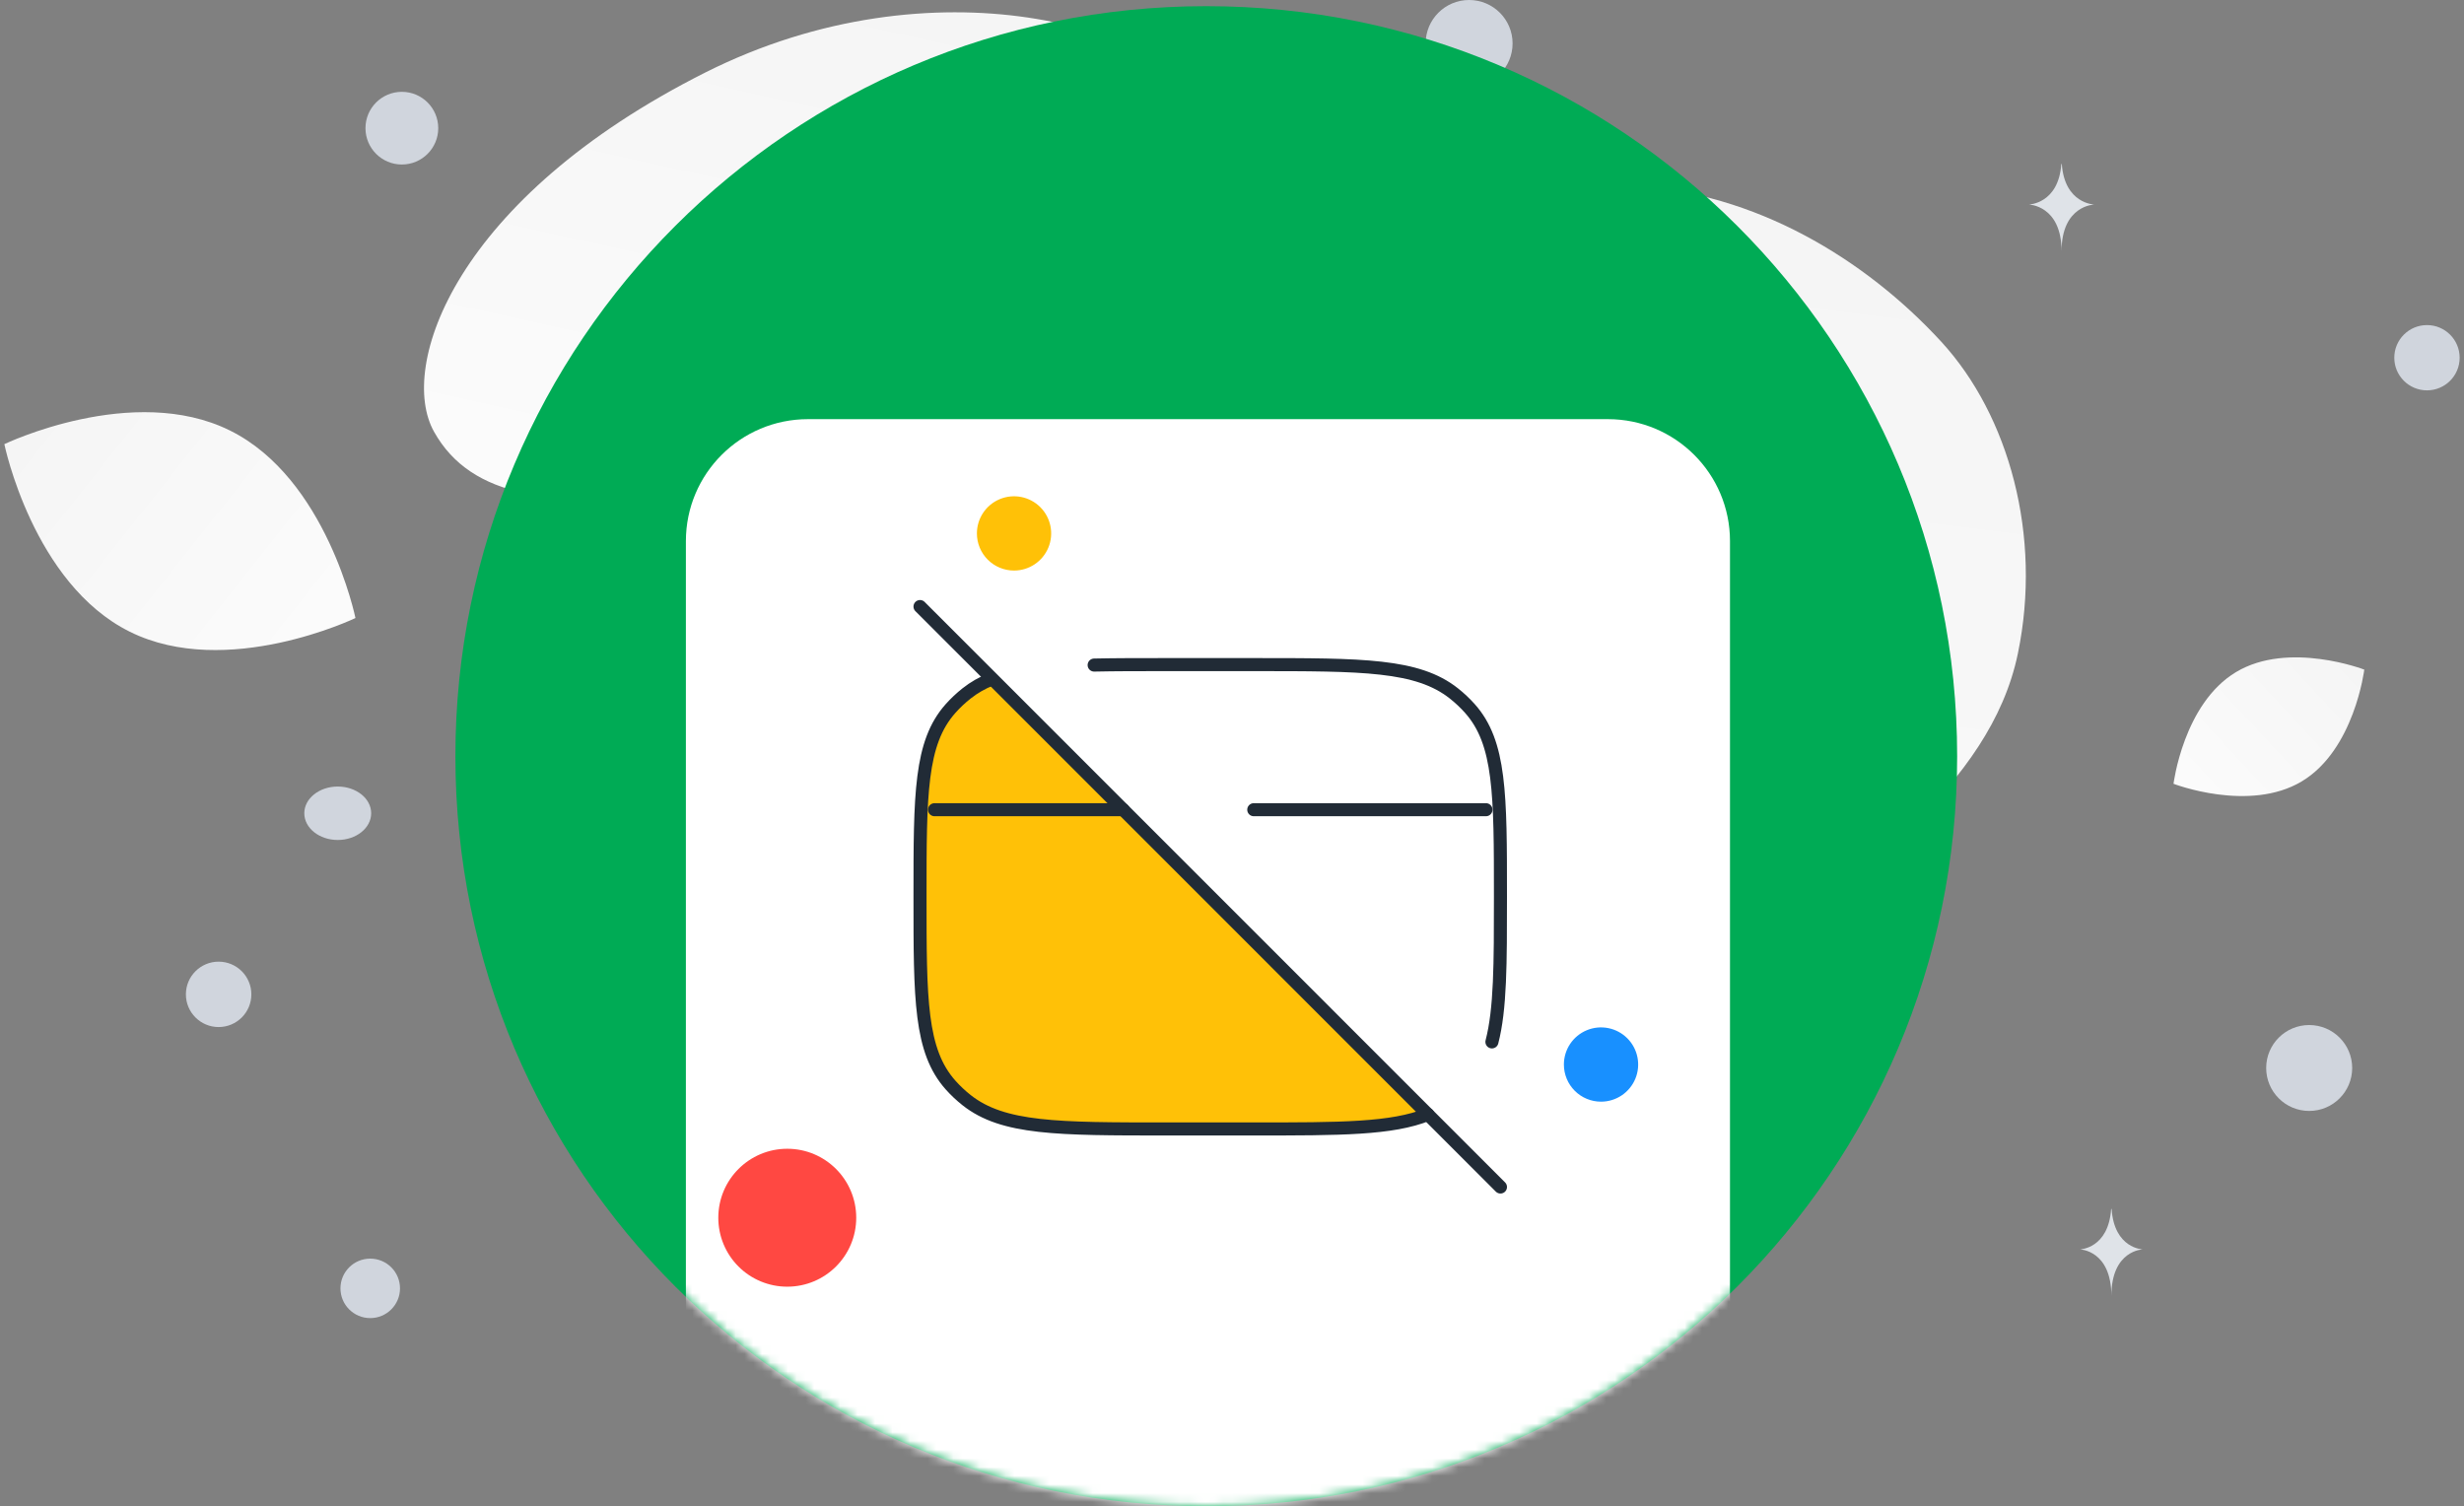 <svg width="283" height="173" viewBox="0 0 283 173" fill="none" xmlns="http://www.w3.org/2000/svg">
<rect x="0" y="0" width="283" height="173" fill="#808080" stroke="none"/>
<path d="M59.066 111.548C59.973 134.524 109.082 176.808 162.61 154.432C187.505 144.025 184.085 130.947 201.942 111.614C212.585 100.091 228.546 90.635 231.766 75.035C234.549 61.57 230.766 47.731 222.948 39.232C205.367 20.119 172.454 8.989 144.378 44.334C116.302 79.679 56.735 52.293 59.066 111.548Z" fill="url(#paint0_linear_24924_34755)"/>
<path d="M49.855 49.594C54.15 57.25 63.555 58.302 78.623 56.847C89.955 55.751 100.289 54.903 111.622 48.73C119.554 44.414 125.833 38.573 130.416 32.9C135.382 26.755 142.314 19.741 138.916 12.773C134.246 3.202 107.241 -4.86 81.018 8.323C52.212 22.809 45.654 42.112 49.855 49.594Z" fill="url(#paint1_linear_24924_34755)"/>
<path d="M14.917 72.561C26.05 78.077 40.826 70.984 40.826 70.984C40.826 70.984 37.542 54.951 26.403 49.442C15.27 43.925 0.5 51.011 0.5 51.011C0.5 51.011 3.784 67.045 14.917 72.561Z" fill="url(#paint2_linear_24924_34755)"/>
<path d="M264.364 89.746C258.316 93.368 249.638 90.02 249.638 90.02C249.638 90.02 250.772 80.803 256.825 77.186C262.873 73.565 271.548 76.908 271.548 76.908C271.548 76.908 270.413 86.125 264.364 89.746Z" fill="url(#paint3_linear_24924_34755)"/>
<path d="M42.522 151.389C44.411 151.389 45.942 149.86 45.942 147.973C45.942 146.087 44.411 144.558 42.522 144.558C40.634 144.558 39.103 146.087 39.103 147.973C39.103 149.86 40.634 151.389 42.522 151.389Z" fill="#D0D5DD"/>
<path d="M265.219 127.596C267.947 127.596 270.158 125.387 270.158 122.662C270.158 119.937 267.947 117.729 265.219 117.729C262.491 117.729 260.28 119.937 260.28 122.662C260.28 125.387 262.491 127.596 265.219 127.596Z" fill="#D0D5DD"/>
<path d="M25.11 117.96C27.186 117.96 28.869 116.279 28.869 114.205C28.869 112.131 27.186 110.45 25.11 110.45C23.034 110.45 21.351 112.131 21.351 114.205C21.351 116.279 23.034 117.96 25.11 117.96Z" fill="#D0D5DD"/>
<path d="M46.155 18.895C48.463 18.895 50.334 17.026 50.334 14.721C50.334 12.415 48.463 10.546 46.155 10.546C43.847 10.546 41.976 12.415 41.976 14.721C41.976 17.026 43.847 18.895 46.155 18.895Z" fill="#D0D5DD"/>
<path d="M274.994 41.086C274.994 43.156 276.674 44.834 278.747 44.834C280.82 44.834 282.5 43.156 282.5 41.086C282.5 39.015 280.82 37.337 278.747 37.337C276.674 37.337 274.994 39.015 274.994 41.086Z" fill="#D0D5DD"/>
<path d="M168.733 9.974C171.49 9.974 173.726 7.741 173.726 4.987C173.726 2.233 171.49 0 168.733 0C165.976 0 163.741 2.233 163.741 4.987C163.741 7.741 165.976 9.974 168.733 9.974Z" fill="#D0D5DD"/>
<path d="M38.791 96.475C40.912 96.475 42.631 95.101 42.631 93.406C42.631 91.711 40.912 90.337 38.791 90.337C36.669 90.337 34.95 91.711 34.95 93.406C34.95 95.101 36.669 96.475 38.791 96.475Z" fill="#D0D5DD"/>
<path d="M236.806 18.836H236.751C236.427 23.421 233.013 23.491 233.013 23.491C233.013 23.491 236.778 23.565 236.778 28.863C236.778 23.565 240.542 23.491 240.542 23.491C240.542 23.491 237.13 23.421 236.806 18.836ZM242.525 138.855H242.472C242.161 143.427 238.884 143.497 238.884 143.497C238.884 143.497 242.498 143.57 242.498 148.852C242.498 143.57 246.112 143.497 246.112 143.497C246.112 143.497 242.836 143.427 242.525 138.855Z" fill="#DFE3E8"/>
<path d="M138.545 173C186.175 173 224.786 134.431 224.786 86.854C224.786 39.277 186.175 0.708 138.545 0.708C90.915 0.708 52.304 39.277 52.304 86.854C52.304 134.431 90.915 173 138.545 173Z" fill="#00AB55"/>
<mask id="mask0_24924_34755" style="mask-type:alpha" maskUnits="userSpaceOnUse" x="52" y="0" width="173" height="173">
<path d="M138.545 173C186.175 173 224.786 134.431 224.786 86.854C224.786 39.277 186.175 0.708 138.545 0.708C90.915 0.708 52.304 39.277 52.304 86.854C52.304 134.431 90.915 173 138.545 173Z" fill="#666AF6"/>
</mask>
<g mask="url(#mask0_24924_34755)">
<path d="M184.671 48.141H92.802C85.056 48.141 78.777 54.413 78.777 62.151V160.923C78.777 168.66 85.056 174.933 92.802 174.933H184.671C192.417 174.933 198.696 168.66 198.696 160.923V62.151C198.696 54.413 192.417 48.141 184.671 48.141Z" fill="white"/>
<path d="M144 76.332H134C130.848 76.332 128.092 76.332 125.667 76.385L171.353 119.665C172.333 115.896 172.333 110.707 172.333 102.999V102.999C172.333 91.207 172.333 85.311 168.824 81.375C168.263 80.746 167.644 80.163 166.975 79.635C162.793 76.332 156.529 76.332 144 76.332Z" fill="white"/>
<path d="M134 129.665H144C153.974 129.665 159.856 129.665 164 127.998L113.878 77.998C112.817 78.425 111.878 78.961 111.025 79.634C110.356 80.163 109.737 80.745 109.176 81.374C105.667 85.311 105.667 91.206 105.667 102.998C105.667 114.79 105.667 120.685 109.176 124.622C109.737 125.251 110.356 125.834 111.025 126.362C115.207 129.665 121.471 129.665 134 129.665Z" fill="#FFC107"/>
<path d="M113.878 77.998C112.817 78.425 111.878 78.961 111.025 79.634C110.356 80.163 109.737 80.745 109.176 81.374C105.667 85.311 105.667 91.206 105.667 102.998C105.667 114.79 105.667 120.685 109.176 124.622C109.737 125.251 110.356 125.834 111.025 126.362C115.207 129.665 121.471 129.665 134 129.665H144C153.974 129.665 159.856 129.665 164 127.998" stroke="#212B36" stroke-width="1.5" stroke-linecap="round" stroke-linejoin="round"/>
<path d="M125.667 76.385C128.092 76.332 130.848 76.332 134 76.332H144C156.529 76.332 162.793 76.332 166.975 79.635C167.644 80.163 168.263 80.746 168.824 81.375C172.333 85.311 172.333 91.207 172.333 102.999C172.333 110.707 172.333 115.896 171.353 119.665" stroke="#212B36" stroke-width="1.5" stroke-linecap="round" stroke-linejoin="round"/>
<path d="M105.667 69.665L172.333 136.332" stroke="#212B36" stroke-width="1.5" stroke-linecap="round"/>
<path d="M107.333 92.998H129" stroke="#212B36" stroke-width="1.5" stroke-linecap="round" stroke-linejoin="round"/>
<path d="M170.667 92.998L144 92.998" stroke="#212B36" stroke-width="1.5" stroke-linecap="round" stroke-linejoin="round"/>
</g>
<path d="M183.884 126.53C185.609 126.53 187.165 125.491 187.825 123.897C188.485 122.303 188.12 120.468 186.9 119.249C185.679 118.029 183.845 117.665 182.251 118.325C180.657 118.986 179.618 120.542 179.619 122.267C179.619 123.398 180.068 124.483 180.868 125.283C181.668 126.082 182.753 126.531 183.884 126.53Z" fill="#1890FF"/>
<path d="M116.466 65.53C118.191 65.53 119.747 64.491 120.407 62.897C121.067 61.303 120.702 59.468 119.482 58.249C118.261 57.029 116.427 56.665 114.833 57.325C113.239 57.986 112.201 59.542 112.201 61.267C112.201 62.398 112.65 63.483 113.45 64.283C114.25 65.082 115.335 65.531 116.466 65.53Z" fill="#FFC107"/>
<path d="M90.421 147.78C94.795 147.78 98.341 144.234 98.341 139.86C98.341 135.486 94.795 131.939 90.421 131.939C86.046 131.939 82.5 135.486 82.5 139.86C82.498 141.961 83.332 143.977 84.817 145.463C86.303 146.949 88.319 147.782 90.421 147.78Z" fill="#FF4842"/>
<defs>
<linearGradient id="paint0_linear_24924_34755" x1="125.419" y1="243.552" x2="173.554" y2="-141.467" gradientUnits="userSpaceOnUse">
<stop stop-color="white"/>
<stop offset="1" stop-color="#EEEEEE"/>
</linearGradient>
<linearGradient id="paint1_linear_24924_34755" x1="78.786" y1="99.211" x2="116.982" y2="-72.619" gradientUnits="userSpaceOnUse">
<stop stop-color="white"/>
<stop offset="1" stop-color="#EEEEEE"/>
</linearGradient>
<linearGradient id="paint2_linear_24924_34755" x1="57.668" y1="89.768" x2="-34.078" y2="17.116" gradientUnits="userSpaceOnUse">
<stop stop-color="white"/>
<stop offset="1" stop-color="#EEEEEE"/>
</linearGradient>
<linearGradient id="paint3_linear_24924_34755" x1="240.958" y1="101.403" x2="289.578" y2="56.179" gradientUnits="userSpaceOnUse">
<stop stop-color="white"/>
<stop offset="1" stop-color="#EEEEEE"/>
</linearGradient>
</defs>
</svg>
